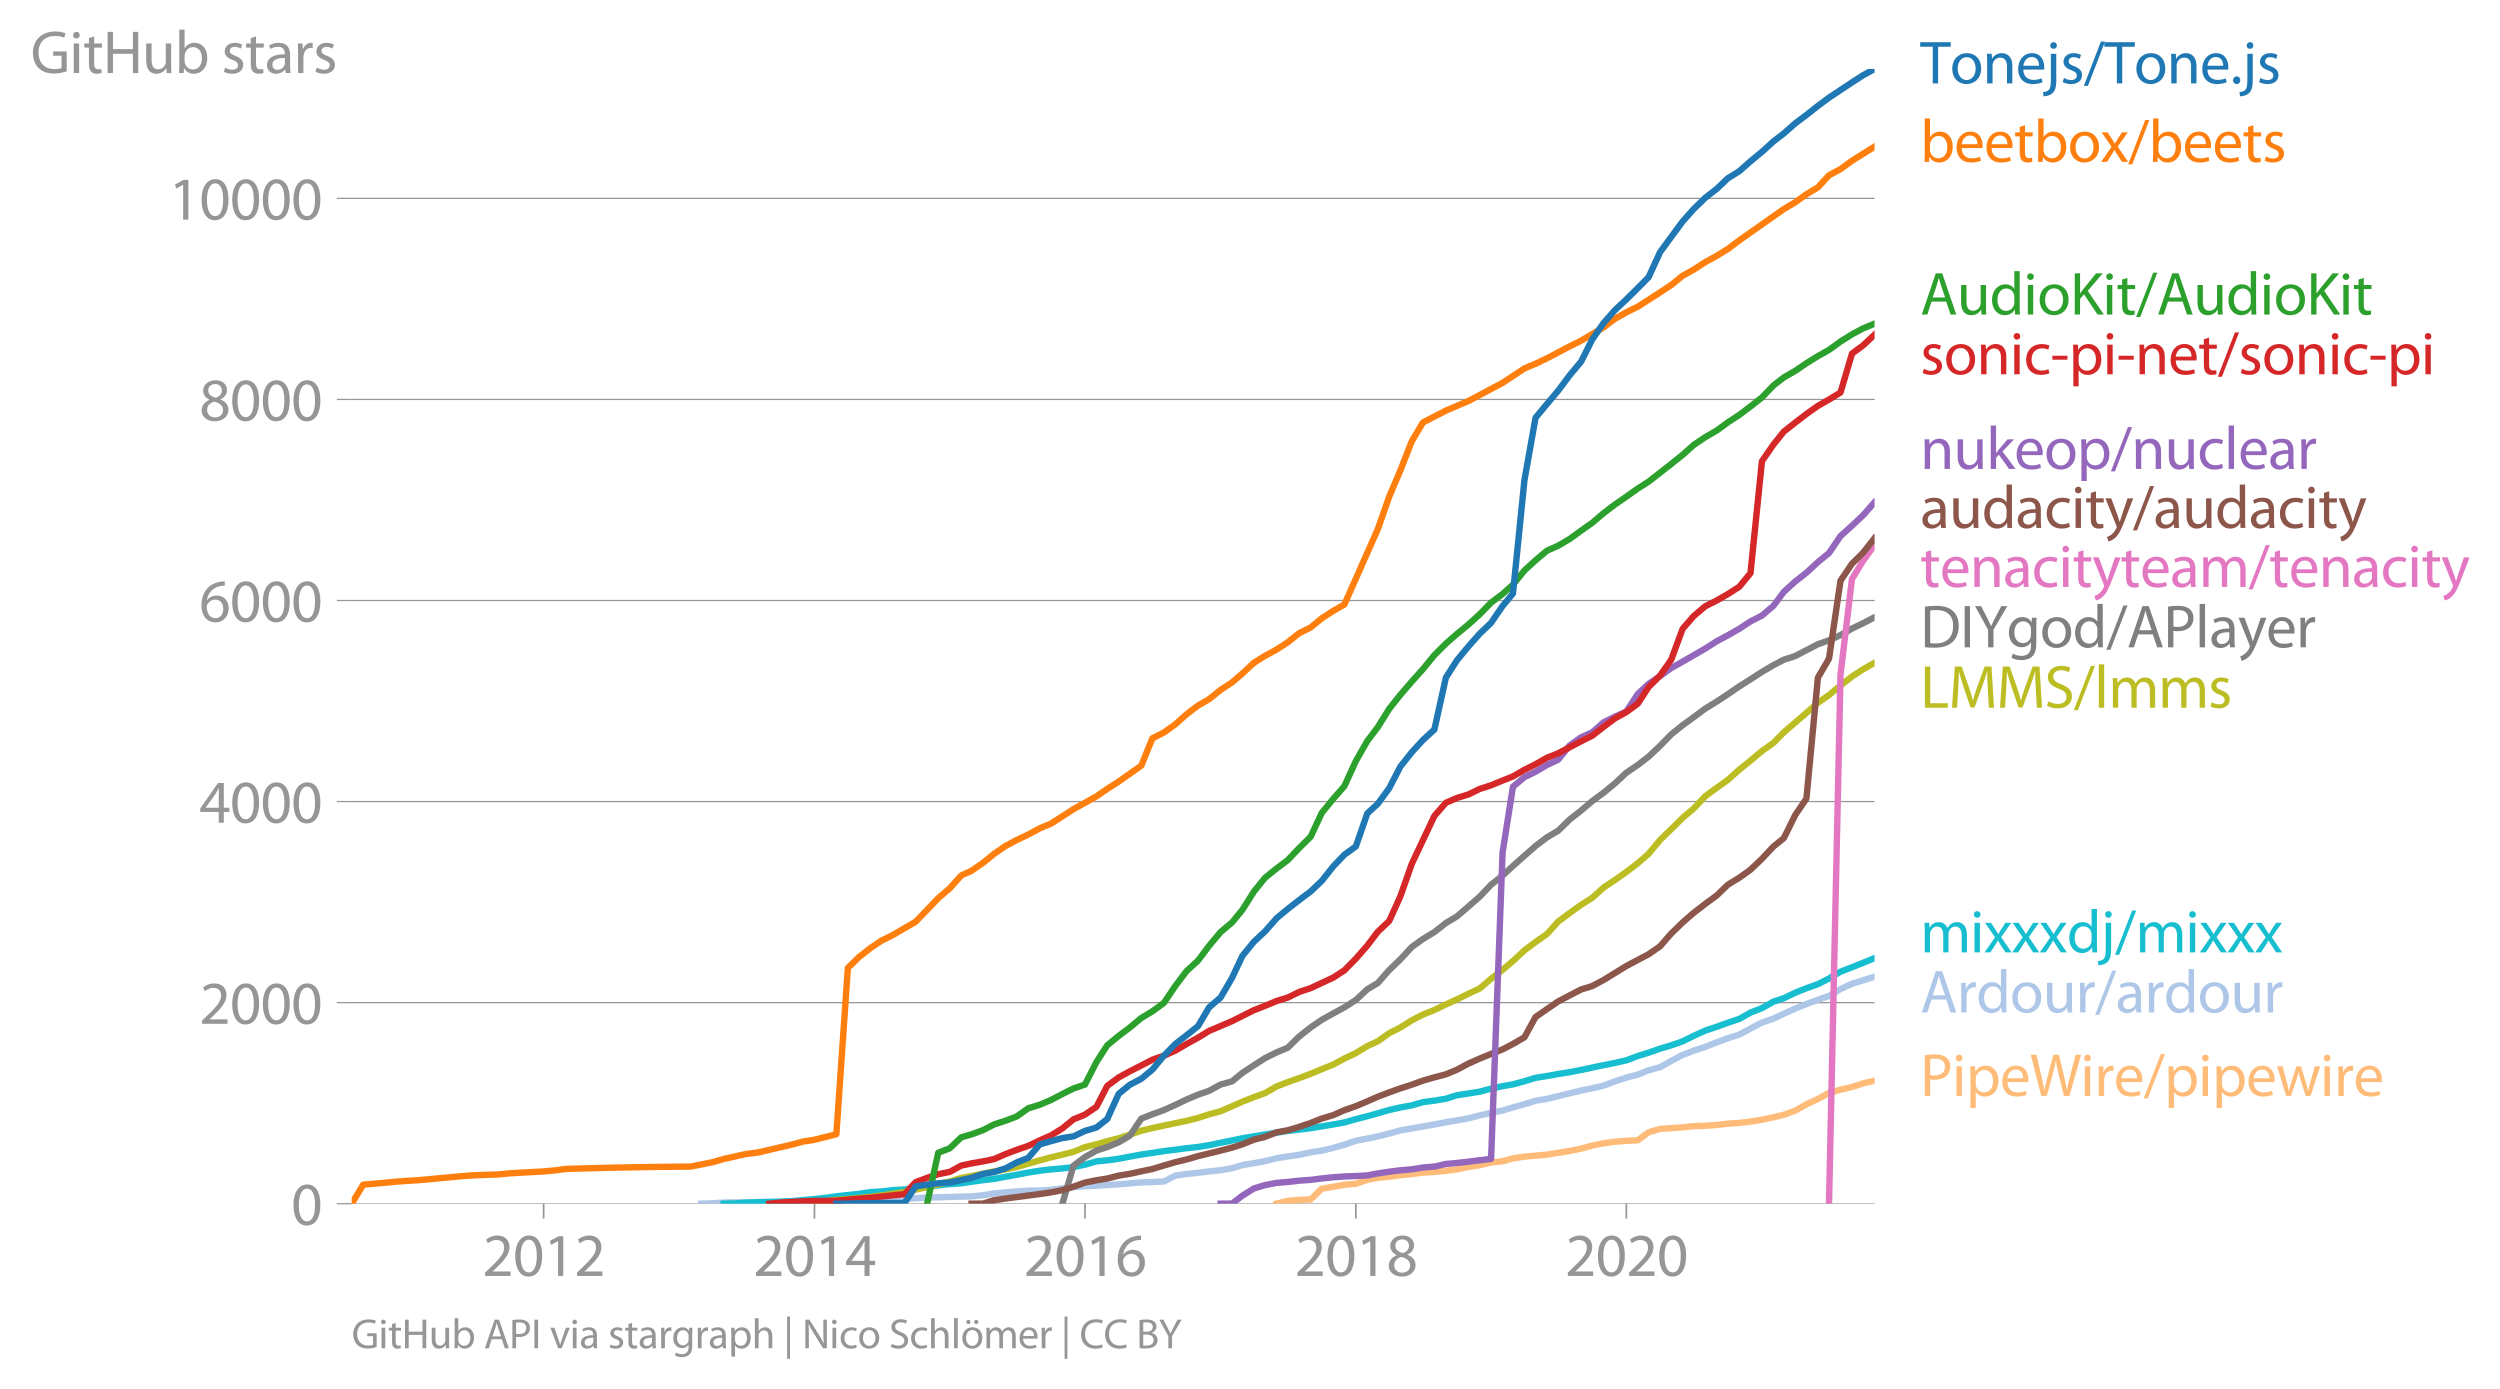 <svg height="434.397" viewBox="0 0 586.262 325.798" width="781.682" xmlns="http://www.w3.org/2000/svg" xmlns:xlink="http://www.w3.org/1999/xlink"><defs><style>*{stroke-linecap:butt;stroke-linejoin:round}</style></defs><g id="figure_1"><path d="M0 325.798h586.262V0H0z" style="fill:none" id="patch_1"/><g id="axes_1"><path d="M82.476 282.27h357.12V16.158H82.476z" style="fill:none" id="patch_2"/><g id="matplotlib.axis_1"><g id="xtick_1"><g id="line2d_1"><defs><path d="M0 0v3.5" id="mcada5d9126" style="stroke:#969696;stroke-width:.4"/></defs><use style="fill:#969696;stroke:#969696;stroke-width:.4" x="127.486" xlink:href="#mcada5d9126" y="282.27"/></g><g style="fill:#969696" transform="matrix(.14 0 0 -.14 113.122 299.21)" id="text_1"><defs><path d="M2944 0v467H1075v13l333 307c877 845 1434 1466 1434 2234 0 595-378 1209-1274 1209-480 0-890-179-1178-422l180-397c192 160 505 352 883 352 621 0 825-390 825-813-6-627-486-1164-1548-2176L288 346V0h2656z" id="MyriadPro-Regular-32" transform="scale(.016)"/><path d="M1677 4230c-845 0-1447-768-1447-2163C243 691 794-70 1606-70c922 0 1447 780 1447 2195 0 1325-499 2105-1376 2105zm-32-435c582 0 845-672 845-1696 0-1062-276-1734-852-1734-512 0-844 614-844 1696 0 1133 358 1734 851 1734z" id="MyriadPro-Regular-30" transform="scale(.016)"/><path d="M1510 0h544v4160h-480l-908-486 108-429 724 390h12V0z" id="MyriadPro-Regular-31" transform="scale(.016)"/></defs><use xlink:href="#MyriadPro-Regular-32"/><use x="51.3" xlink:href="#MyriadPro-Regular-30"/><use x="102.6" xlink:href="#MyriadPro-Regular-31"/><use x="153.9" xlink:href="#MyriadPro-Regular-32"/></g></g><g id="xtick_2"><use style="fill:#969696;stroke:#969696;stroke-width:.4" x="191.002" xlink:href="#mcada5d9126" y="282.27" id="line2d_2"/><g style="fill:#969696" transform="matrix(.14 0 0 -.14 176.64 299.21)" id="text_2"><defs><path d="M2560 0v1133h582v441h-582v2586h-608L96 1504v-371h1933V0h531zM666 1574v13l1017 1415c115 192 218 371 346 614h19c-13-218-19-435-19-653V1574H666z" id="MyriadPro-Regular-34" transform="scale(.016)"/></defs><use xlink:href="#MyriadPro-Regular-32"/><use x="51.3" xlink:href="#MyriadPro-Regular-30"/><use x="102.6" xlink:href="#MyriadPro-Regular-31"/><use x="153.9" xlink:href="#MyriadPro-Regular-34"/></g></g><g id="xtick_3"><use style="fill:#969696;stroke:#969696;stroke-width:.4" x="254.433" xlink:href="#mcada5d9126" y="282.27" id="line2d_3"/><g style="fill:#969696" transform="matrix(.14 0 0 -.14 240.07 299.21)" id="text_3"><defs><path d="M2662 4224c-102 0-243-6-409-32-525-64-986-275-1331-614-410-410-704-1056-704-1876C218 621 800-70 1690-70c864 0 1382 704 1382 1465 0 813-518 1344-1254 1344-461 0-807-217-1005-480h-19c96 685 563 1331 1446 1479 160 25 307 32 422 25v461zM1690 365c-589 0-903 505-916 1190 0 103 26 186 64 250 154 301 468 512 807 512 518 0 857-359 857-954s-326-998-806-998h-6z" id="MyriadPro-Regular-36" transform="scale(.016)"/></defs><use xlink:href="#MyriadPro-Regular-32"/><use x="51.3" xlink:href="#MyriadPro-Regular-30"/><use x="102.6" xlink:href="#MyriadPro-Regular-31"/><use x="153.9" xlink:href="#MyriadPro-Regular-36"/></g></g><g id="xtick_4"><use style="fill:#969696;stroke:#969696;stroke-width:.4" x="317.95" xlink:href="#mcada5d9126" y="282.27" id="line2d_4"/><g style="fill:#969696" transform="matrix(.14 0 0 -.14 303.586 299.21)" id="text_4"><defs><path d="M1062 2170c-512-218-825-589-825-1114C237 448 762-70 1632-70c794 0 1414 486 1414 1209 0 506-320 871-838 1075v20c512 243 685 620 685 972 0 519-403 1024-1210 1024-729 0-1286-448-1286-1107 0-358 198-717 659-934l6-19zm583-1831c-531 0-851 371-832 794 0 397 262 717 749 857 563-160 915-403 915-908 0-423-327-743-832-743zm6 3488c506 0 704-345 704-678 0-378-275-634-633-755-480 128-794 352-794 768 0 358 256 665 723 665z" id="MyriadPro-Regular-38" transform="scale(.016)"/></defs><use xlink:href="#MyriadPro-Regular-32"/><use x="51.3" xlink:href="#MyriadPro-Regular-30"/><use x="102.6" xlink:href="#MyriadPro-Regular-31"/><use x="153.9" xlink:href="#MyriadPro-Regular-38"/></g></g><g id="xtick_5"><use style="fill:#969696;stroke:#969696;stroke-width:.4" x="381.38" xlink:href="#mcada5d9126" y="282.27" id="line2d_5"/><g style="fill:#969696" transform="matrix(.14 0 0 -.14 367.016 299.21)" id="text_5"><use xlink:href="#MyriadPro-Regular-32"/><use x="51.3" xlink:href="#MyriadPro-Regular-30"/><use x="102.6" xlink:href="#MyriadPro-Regular-32"/><use x="153.9" xlink:href="#MyriadPro-Regular-30"/></g></g></g><g id="matplotlib.axis_2"><g id="ytick_1"><path clip-path="url(#p69cd4249b4)" d="M82.476 282.27h357.12" style="fill:none;stroke:#969696;stroke-linecap:square;stroke-width:.3" id="line2d_6"/><g id="line2d_7"><defs><path d="M0 0h-3.5" id="m3bfdb46c50" style="stroke:#969696;stroke-width:.3"/></defs><use style="fill:#969696;stroke:#969696;stroke-width:.3" x="82.476" xlink:href="#m3bfdb46c50" y="282.27"/></g><use xlink:href="#MyriadPro-Regular-30" style="fill:#969696" transform="matrix(.14 0 0 -.14 68.295 287.24)" id="text_6"/></g><g id="ytick_2"><path clip-path="url(#p69cd4249b4)" d="M82.476 235.12h357.12" style="fill:none;stroke:#969696;stroke-linecap:square;stroke-width:.3" id="line2d_8"/><use style="fill:#969696;stroke:#969696;stroke-width:.3" x="82.476" xlink:href="#m3bfdb46c50" y="235.121" id="line2d_9"/><g style="fill:#969696" transform="matrix(.14 0 0 -.14 46.75 240.09)" id="text_7"><use xlink:href="#MyriadPro-Regular-32"/><use x="51.3" xlink:href="#MyriadPro-Regular-30"/><use x="102.6" xlink:href="#MyriadPro-Regular-30"/><use x="153.9" xlink:href="#MyriadPro-Regular-30"/></g></g><g id="ytick_3"><path clip-path="url(#p69cd4249b4)" d="M82.476 187.971h357.12" style="fill:none;stroke:#969696;stroke-linecap:square;stroke-width:.3" id="line2d_10"/><use style="fill:#969696;stroke:#969696;stroke-width:.3" x="82.476" xlink:href="#m3bfdb46c50" y="187.971" id="line2d_11"/><g style="fill:#969696" transform="matrix(.14 0 0 -.14 46.75 192.941)" id="text_8"><use xlink:href="#MyriadPro-Regular-34"/><use x="51.3" xlink:href="#MyriadPro-Regular-30"/><use x="102.6" xlink:href="#MyriadPro-Regular-30"/><use x="153.9" xlink:href="#MyriadPro-Regular-30"/></g></g><g id="ytick_4"><path clip-path="url(#p69cd4249b4)" d="M82.476 140.822h357.12" style="fill:none;stroke:#969696;stroke-linecap:square;stroke-width:.3" id="line2d_12"/><use style="fill:#969696;stroke:#969696;stroke-width:.3" x="82.476" xlink:href="#m3bfdb46c50" y="140.822" id="line2d_13"/><g style="fill:#969696" transform="matrix(.14 0 0 -.14 46.75 145.792)" id="text_9"><use xlink:href="#MyriadPro-Regular-36"/><use x="51.3" xlink:href="#MyriadPro-Regular-30"/><use x="102.6" xlink:href="#MyriadPro-Regular-30"/><use x="153.9" xlink:href="#MyriadPro-Regular-30"/></g></g><g id="ytick_5"><path clip-path="url(#p69cd4249b4)" d="M82.476 93.672h357.12" style="fill:none;stroke:#969696;stroke-linecap:square;stroke-width:.3" id="line2d_14"/><use style="fill:#969696;stroke:#969696;stroke-width:.3" x="82.476" xlink:href="#m3bfdb46c50" y="93.672" id="line2d_15"/><g style="fill:#969696" transform="matrix(.14 0 0 -.14 46.75 98.642)" id="text_10"><use xlink:href="#MyriadPro-Regular-38"/><use x="51.3" xlink:href="#MyriadPro-Regular-30"/><use x="102.6" xlink:href="#MyriadPro-Regular-30"/><use x="153.9" xlink:href="#MyriadPro-Regular-30"/></g></g><g id="ytick_6"><path clip-path="url(#p69cd4249b4)" d="M82.476 46.523h357.12" style="fill:none;stroke:#969696;stroke-linecap:square;stroke-width:.3" id="line2d_16"/><use style="fill:#969696;stroke:#969696;stroke-width:.3" x="82.476" xlink:href="#m3bfdb46c50" y="46.523" id="line2d_17"/><g style="fill:#969696" transform="matrix(.14 0 0 -.14 39.568 51.493)" id="text_11"><use xlink:href="#MyriadPro-Regular-31"/><use x="51.3" xlink:href="#MyriadPro-Regular-30"/><use x="102.6" xlink:href="#MyriadPro-Regular-30"/><use x="153.9" xlink:href="#MyriadPro-Regular-30"/><use x="205.2" xlink:href="#MyriadPro-Regular-30"/></g></g><g style="fill:#969696" transform="matrix(.14 0 0 -.14 7.2 17.14)" id="text_12"><defs><path d="M3770 2266H2349v-448h877V531c-128-64-378-115-743-115-1005 0-1664 646-1664 1741 0 1081 685 1734 1735 1734 435 0 723-83 953-185l135 454c-186 90-576 198-1076 198-1446 0-2329-940-2336-2227 0-672 231-1248 602-1606 422-403 960-570 1613-570 582 0 1075 147 1325 237v2074z" id="MyriadPro-Regular-47" transform="scale(.016)"/><path d="M1030 0v3098H467V0h563zM749 4320c-205 0-352-154-352-352 0-192 141-346 339-346 224 0 365 154 358 346 0 198-134 352-345 352z" id="MyriadPro-Regular-69" transform="scale(.016)"/><path d="M595 3667v-569H115v-429h480V979c0-365 58-640 218-806C947 19 1158-70 1421-70c217 0 390 38 499 83l-26 422c-83-25-172-38-326-38-314 0-422 217-422 601v1671h806v429h-806v742l-551-173z" id="MyriadPro-Regular-74" transform="scale(.016)"/><path d="M486 4314V0h557v2022h2087V0h563v4314h-563V2509H1043v1805H486z" id="MyriadPro-Regular-48" transform="scale(.016)"/><path d="M3059 3098h-563V1197c0-103-19-205-51-288-103-250-365-512-743-512-512 0-691 397-691 985v1716H448V1286C448 198 1030-70 1517-70c550 0 877 326 1024 576h13l32-506h499c-19 243-26 525-26 845v2253z" id="MyriadPro-Regular-75" transform="scale(.016)"/><path d="M467 800c0-275-13-589-25-800h486l26 512h19c230-410 589-582 1037-582 691 0 1388 550 1388 1657 7 941-537 1581-1305 1581-499 0-858-224-1056-570h-13v1946H467V800zm557 998c0 90 19 167 32 231 115 429 474 691 858 691 601 0 921-531 921-1152 0-710-352-1190-941-1190-409 0-736 268-844 659-13 64-26 134-26 205v556z" id="MyriadPro-Regular-62" transform="scale(.016)"/><path d="M250 147C467 19 781-70 1120-70c736 0 1158 390 1158 934 0 461-275 730-812 934-404 154-589 269-589 525 0 231 185 423 518 423 288 0 512-103 634-180l141 410c-173 102-448 192-762 192-666 0-1069-410-1069-909 0-371 263-678 819-877 416-153 576-300 576-569 0-256-192-461-601-461-282 0-576 115-743 224L250 147z" id="MyriadPro-Regular-73" transform="scale(.016)"/><path d="M2643 1901c0 621-230 1267-1177 1267-391 0-762-109-1018-275l128-371c218 140 518 230 806 230 634 0 704-461 704-717v-64C890 1978 224 1568 224 819c0-448 320-889 947-889 442 0 775 217 947 460h20l44-390h512c-38 211-51 474-51 742v1159zm-544-858c0-57-13-121-32-179-89-262-345-518-749-518-288 0-531 172-531 537 0 602 698 711 1312 698v-538z" id="MyriadPro-Regular-61" transform="scale(.016)"/><path d="M467 0h557v1651c0 96 13 186 26 263 76 422 358 723 755 723 77 0 134-7 192-19v531c-51 13-96 19-160 19-378 0-717-262-858-678h-25l-20 608H442c19-288 25-602 25-967V0z" id="MyriadPro-Regular-72" transform="scale(.016)"/></defs><use xlink:href="#MyriadPro-Regular-47"/><use x="64.6" xlink:href="#MyriadPro-Regular-69"/><use x="88" xlink:href="#MyriadPro-Regular-74"/><use x="121.1" xlink:href="#MyriadPro-Regular-48"/><use x="186.3" xlink:href="#MyriadPro-Regular-75"/><use x="241.4" xlink:href="#MyriadPro-Regular-62"/><use x="298.3" xlink:href="#MyriadPro-Regular-20"/><use x="319.5" xlink:href="#MyriadPro-Regular-73"/><use x="359.1" xlink:href="#MyriadPro-Regular-74"/><use x="392.2" xlink:href="#MyriadPro-Regular-61"/><use x="440.4" xlink:href="#MyriadPro-Regular-72"/><use x="473.1" xlink:href="#MyriadPro-Regular-73"/></g></g><path clip-path="url(#p69cd4249b4)" d="m299.355 282.27 2.607-.66 2.693-.235 2.694-.095 2.607-2.522 2.693-.448 2.607-.472 2.694-.235 2.693-.943 2.433-.472 2.694-.236 2.606-.353 2.694-.283 2.607-.33 2.693-.165 2.694-.26 2.607-.353 2.693-.566 2.607-.377 2.694-.66 2.693-.283 2.433-.684 2.694-.4 2.606-.236 2.694-.236 2.607-.424 2.693-.425 2.694-.566 2.607-.707 2.693-.542 2.607-.354 2.694-.212 2.693-.141 2.52-1.863 2.694-.801 2.606-.165 2.694-.212 2.607-.26 2.693-.094 2.694-.189 2.607-.306 2.693-.165 2.607-.33 2.694-.424 2.693-.59 2.433-.566 2.694-.99 2.606-1.485 2.694-1.226 2.607-1.438 2.693-.754 2.694-.637 2.607-.849 2.693-.636" style="fill:none;stroke:#ffbb78;stroke-linecap:square;stroke-width:1.5" id="line2d_18"/><path clip-path="url(#p69cd4249b4)" d="m164.414 282.27 2.694-.094 2.606-.165 2.694-.047h2.607l2.693-.07 2.694-.048 2.607-.023 2.693-.048 2.607-.047 2.693-.047 2.694-.023 2.433-.095 2.694-.094 2.606-.118 2.694-.094 2.607-.071 2.693-.047h2.694l2.607-.142 2.693-.165 2.607-.047 2.694-.094 2.693-.07 2.433-.071 2.694-.26 2.606-.424 2.694-.26 2.607-.212 2.693-.165 2.694-.047 2.607-.165 2.693-.353 2.607-.283 2.694-.189 2.693-.141 2.52-.165 2.694-.165 2.606-.213 2.694-.235 2.607-.071 2.693-.142 2.694-1.367 2.607-.4 2.693-.26 2.607-.33 2.693-.283 2.694-.471 2.433-.731 2.694-.448 2.606-.472 2.694-.683 2.607-.425 2.693-.377 2.694-.59 2.607-.4 2.693-.637 2.607-.754 2.694-.92 2.693-.518 2.433-.495 2.694-.684 2.606-.73 2.694-.472 2.607-.448 2.693-.471 2.694-.52 2.607-.447 2.693-.472 2.607-.683 2.694-.613 2.693-.542 2.433-.731 2.694-.755 2.606-.801 2.694-.448 2.607-.637 2.693-.66 2.694-.66 2.607-.518 2.693-.637 2.607-.99 2.694-.872 2.693-.708 2.52-1.013 2.694-.731 2.606-1.462 2.694-1.414 2.607-1.014 2.693-.872 2.694-1.061 2.607-.967 2.693-.872 2.607-1.39 2.694-1.415 2.693-.92 2.433-1.155 2.694-1.202 2.606-1.061 2.694-1.014 2.607-.872 2.693-1.627 2.694-1.25 2.607-.8 2.693-.873" style="fill:none;stroke:#aec7e8;stroke-linecap:square;stroke-width:1.5" id="line2d_19"/><path clip-path="url(#p69cd4249b4)" d="m169.714 282.27 2.694-.07 2.607-.189 2.693-.094 2.694-.047 2.607-.071 2.693-.118 2.607-.26 2.693-.235 2.694-.306 2.433-.33 2.694-.307 2.606-.283 2.694-.4 2.607-.142 2.693-.33 2.694-.142 2.607-.212 2.693-.377 2.607-.4 2.694-.284 2.693-.188 2.433-.354 2.694-.377 2.606-.307 2.694-.495 2.607-.471 2.693-.519 2.694-.424 2.607-.307 2.693-.235 2.607-.307 2.694-.566 2.693-.778 2.52-.235 2.694-.377 2.606-.496 2.694-.495 2.607-.377 2.693-.424 2.694-.33 2.607-.354 2.693-.283 2.607-.424 2.693-.566 2.694-.542 2.433-.519 2.694-.448 2.606-.424 2.694-.424 2.607-.425 2.693-.306 2.694-.33 2.607-.425 2.693-.447 2.607-.472 2.694-.778 2.693-.684 2.433-.683 2.694-.778 2.606-.59 2.694-.495 2.607-.754 2.693-.354 2.694-.448 2.607-.825 2.693-.4 2.607-.425 2.694-.73 2.693-.566 2.433-.425 2.694-.73 2.606-.802 2.694-.424 2.607-.472 2.693-.424 2.694-.519 2.607-.566 2.693-.566 2.607-.518 2.694-.613 2.693-1.014 2.52-.778 2.694-.943 2.606-.778 2.694-.943 2.607-1.296 2.693-1.226 2.694-.896 2.607-.943 2.693-.896 2.607-1.485 2.694-1.037 2.693-1.533 2.433-.801 2.694-1.297 2.606-1.037 2.694-.967 2.607-1.32 2.693-1.603 2.694-1.037 2.607-1.038 2.693-1.108" style="fill:none;stroke:#17becf;stroke-linecap:square;stroke-width:1.5" id="line2d_20"/><g style="fill:#1f77b4" transform="matrix(.14 0 0 -.14 450.31 19.561)" id="text_13"><defs><path d="M1306 0h563v3840h1318v474H-6v-474h1312V0z" id="MyriadPro-Regular-54" transform="scale(.016)"/><path d="M1779 3168c-857 0-1536-608-1536-1645C243 544 890-70 1728-70c749 0 1542 499 1542 1644 0 948-601 1594-1491 1594zm-13-422c666 0 928-666 928-1191 0-697-403-1203-940-1203-551 0-941 512-941 1190 0 589 288 1204 953 1204z" id="MyriadPro-Regular-6f" transform="scale(.016)"/><path d="M467 0h563v1862c0 96 13 192 39 263 96 313 384 576 755 576 531 0 717-416 717-915V0h563v1850c0 1062-666 1318-1094 1318-512 0-871-288-1024-582h-13l-32 512H442c19-256 25-519 25-839V0z" id="MyriadPro-Regular-6e" transform="scale(.016)"/><path d="M2957 1446c6 58 19 148 19 263 0 569-269 1459-1280 1459-902 0-1453-736-1453-1670C243 563 813-70 1766-70c493 0 832 108 1031 198l-96 403c-211-89-455-160-858-160-563 0-1049 314-1062 1075h2176zM787 1850c45 390 295 915 864 915 634 0 787-557 781-915H787z" id="MyriadPro-Regular-65" transform="scale(.016)"/><path d="M-230-1350c300 0 710 102 960 352 275 281 371 672 371 1273v2823H538V493c0-743-58-992-212-1165C192-819-32-890-288-909l58-441zM826 4320c-212 0-359-154-359-352 0-186 135-346 346-346 224 0 358 160 352 346 0 198-135 352-339 352z" id="MyriadPro-Regular-6a" transform="scale(.016)"/><path d="m422-256 1792 4640h-435L-6-256h428z" id="MyriadPro-Regular-2f" transform="scale(.016)"/><path d="M710-70c237 0 384 172 384 403 0 237-153 403-377 403S333 570 333 333c0-231 153-403 371-403h6z" id="MyriadPro-Regular-2e" transform="scale(.016)"/></defs><use xlink:href="#MyriadPro-Regular-54"/><use x="49.7" xlink:href="#MyriadPro-Regular-6f"/><use x="104.6" xlink:href="#MyriadPro-Regular-6e"/><use x="160.1" xlink:href="#MyriadPro-Regular-65"/><use x="210.2" xlink:href="#MyriadPro-Regular-6a"/><use x="234.5" xlink:href="#MyriadPro-Regular-73"/><use x="274.1" xlink:href="#MyriadPro-Regular-2f"/><use x="308.4" xlink:href="#MyriadPro-Regular-54"/><use x="358.1" xlink:href="#MyriadPro-Regular-6f"/><use x="413" xlink:href="#MyriadPro-Regular-6e"/><use x="468.5" xlink:href="#MyriadPro-Regular-65"/><use x="518.6" xlink:href="#MyriadPro-Regular-2e"/><use x="539.3" xlink:href="#MyriadPro-Regular-6a"/><use x="563.6" xlink:href="#MyriadPro-Regular-73"/></g><g style="fill:#ff7f0e" transform="matrix(.14 0 0 -.14 450.31 37.966)" id="text_14"><defs><path d="m102 3098 1050-1517L51 0h621l448 698c115 185 224 345 326 537h13c109-185 211-358 333-537L2246 0h640L1798 1600l1056 1498h-608l-435-660c-102-166-205-326-307-512h-19c-103 173-199 333-314 506l-441 666H102z" id="MyriadPro-Regular-78" transform="scale(.016)"/></defs><use xlink:href="#MyriadPro-Regular-62"/><use x="56.9" xlink:href="#MyriadPro-Regular-65"/><use x="107" xlink:href="#MyriadPro-Regular-65"/><use x="157.1" xlink:href="#MyriadPro-Regular-74"/><use x="190.2" xlink:href="#MyriadPro-Regular-62"/><use x="247.1" xlink:href="#MyriadPro-Regular-6f"/><use x="302" xlink:href="#MyriadPro-Regular-78"/><use x="348.3" xlink:href="#MyriadPro-Regular-2f"/><use x="382.6" xlink:href="#MyriadPro-Regular-62"/><use x="439.5" xlink:href="#MyriadPro-Regular-65"/><use x="489.6" xlink:href="#MyriadPro-Regular-65"/><use x="539.7" xlink:href="#MyriadPro-Regular-74"/><use x="572.8" xlink:href="#MyriadPro-Regular-73"/></g><g style="fill:#2ca02c" transform="matrix(.14 0 0 -.14 450.31 73.766)" id="text_15"><defs><path d="M2714 1357 3174 0h596L2298 4314h-672L160 0h576l448 1357h1530zm-1415 435 423 1248c83 262 153 525 217 781h13c64-250 128-506 224-787l422-1242H1299z" id="MyriadPro-Regular-41" transform="scale(.016)"/><path d="M2579 4544V2694h-13c-140 250-460 474-934 474-755 0-1395-634-1389-1664C243 563 819-70 1568-70c506 0 883 262 1056 608h13l25-538h506c-19 211-26 525-26 800v3744h-563zm0-3245c0-89-6-166-25-243-103-422-448-672-826-672-608 0-915 518-915 1146 0 684 345 1196 928 1196 422 0 729-294 813-652 19-71 25-167 25-237v-538z" id="MyriadPro-Regular-64" transform="scale(.016)"/><path d="M486 0h557v1645l410 473L2874 0h659L1850 2483l1561 1831h-691L1402 2694c-109-140-224-294-340-460h-19v2080H486V0z" id="MyriadPro-Regular-4b" transform="scale(.016)"/></defs><use xlink:href="#MyriadPro-Regular-41"/><use x="61.2" xlink:href="#MyriadPro-Regular-75"/><use x="116.3" xlink:href="#MyriadPro-Regular-64"/><use x="172.7" xlink:href="#MyriadPro-Regular-69"/><use x="196.1" xlink:href="#MyriadPro-Regular-6f"/><use x="251" xlink:href="#MyriadPro-Regular-4b"/><use x="305.2" xlink:href="#MyriadPro-Regular-69"/><use x="328.6" xlink:href="#MyriadPro-Regular-74"/><use x="361.7" xlink:href="#MyriadPro-Regular-2f"/><use x="396" xlink:href="#MyriadPro-Regular-41"/><use x="457.2" xlink:href="#MyriadPro-Regular-75"/><use x="512.3" xlink:href="#MyriadPro-Regular-64"/><use x="568.7" xlink:href="#MyriadPro-Regular-69"/><use x="592.1" xlink:href="#MyriadPro-Regular-6f"/><use x="647" xlink:href="#MyriadPro-Regular-4b"/><use x="701.2" xlink:href="#MyriadPro-Regular-69"/><use x="724.6" xlink:href="#MyriadPro-Regular-74"/></g><g style="fill:#d62728" transform="matrix(.14 0 0 -.14 450.31 87.766)" id="text_16"><defs><path d="M2579 538c-160-71-371-154-691-154-614 0-1075 442-1075 1158 0 647 384 1172 1094 1172 307 0 519-71 653-148l128 436c-154 76-448 160-781 160-1011 0-1664-692-1664-1645C243 570 851-70 1786-70c416 0 742 108 889 185l-96 423z" id="MyriadPro-Regular-63" transform="scale(.016)"/><path d="M192 1939v-416h1581v416H192z" id="MyriadPro-Regular-2d" transform="scale(.016)"/><path d="M467-1267h557V416h13c185-307 544-486 953-486 730 0 1408 550 1408 1664 0 940-563 1574-1312 1574-505 0-870-224-1100-602h-13l-26 532H442c12-295 25-615 25-1012v-3353zm557 3059c0 77 19 160 38 230 109 423 468 698 852 698 595 0 921-531 921-1152 0-710-345-1197-941-1197-403 0-742 269-844 659-13 71-26 148-26 231v531z" id="MyriadPro-Regular-70" transform="scale(.016)"/></defs><use xlink:href="#MyriadPro-Regular-73"/><use x="39.6" xlink:href="#MyriadPro-Regular-6f"/><use x="94.5" xlink:href="#MyriadPro-Regular-6e"/><use x="150" xlink:href="#MyriadPro-Regular-69"/><use x="173.4" xlink:href="#MyriadPro-Regular-63"/><use x="218.2" xlink:href="#MyriadPro-Regular-2d"/><use x="248.9" xlink:href="#MyriadPro-Regular-70"/><use x="305.8" xlink:href="#MyriadPro-Regular-69"/><use x="329.2" xlink:href="#MyriadPro-Regular-2d"/><use x="359.9" xlink:href="#MyriadPro-Regular-6e"/><use x="415.4" xlink:href="#MyriadPro-Regular-65"/><use x="465.5" xlink:href="#MyriadPro-Regular-74"/><use x="498.6" xlink:href="#MyriadPro-Regular-2f"/><use x="532.9" xlink:href="#MyriadPro-Regular-73"/><use x="572.5" xlink:href="#MyriadPro-Regular-6f"/><use x="627.4" xlink:href="#MyriadPro-Regular-6e"/><use x="682.9" xlink:href="#MyriadPro-Regular-69"/><use x="706.3" xlink:href="#MyriadPro-Regular-63"/><use x="751.1" xlink:href="#MyriadPro-Regular-2d"/><use x="781.8" xlink:href="#MyriadPro-Regular-70"/><use x="838.7" xlink:href="#MyriadPro-Regular-69"/></g><g style="fill:#9467bd" transform="matrix(.14 0 0 -.14 450.31 109.965)" id="text_17"><defs><path d="M1024 4544H467V0h557v1165l288 320L2381 0h685L1702 1824l1197 1274h-678l-909-1069c-90-109-198-243-275-352h-13v2867z" id="MyriadPro-Regular-6b" transform="scale(.016)"/><path d="M467 0h563v4544H467V0z" id="MyriadPro-Regular-6c" transform="scale(.016)"/></defs><use xlink:href="#MyriadPro-Regular-6e"/><use x="55.5" xlink:href="#MyriadPro-Regular-75"/><use x="110.6" xlink:href="#MyriadPro-Regular-6b"/><use x="157.5" xlink:href="#MyriadPro-Regular-65"/><use x="207.6" xlink:href="#MyriadPro-Regular-6f"/><use x="262.5" xlink:href="#MyriadPro-Regular-70"/><use x="319.4" xlink:href="#MyriadPro-Regular-2f"/><use x="353.7" xlink:href="#MyriadPro-Regular-6e"/><use x="409.2" xlink:href="#MyriadPro-Regular-75"/><use x="464.3" xlink:href="#MyriadPro-Regular-63"/><use x="509.1" xlink:href="#MyriadPro-Regular-6c"/><use x="532.7" xlink:href="#MyriadPro-Regular-65"/><use x="582.8" xlink:href="#MyriadPro-Regular-61"/><use x="631" xlink:href="#MyriadPro-Regular-72"/></g><g style="fill:#8c564b" transform="matrix(.14 0 0 -.14 450.31 123.805)" id="text_18"><defs><path d="M58 3098 1203 243c26-70 39-115 39-147s-20-77-45-134c-128-288-320-506-474-628-166-140-352-230-493-275l141-473c141 25 416 121 691 364 384 333 660 877 1063 1940l845 2208h-596l-614-1818c-77-224-141-461-198-646h-13c-51 185-128 428-199 633L672 3098H58z" id="MyriadPro-Regular-79" transform="scale(.016)"/></defs><use xlink:href="#MyriadPro-Regular-61"/><use x="48.2" xlink:href="#MyriadPro-Regular-75"/><use x="103.3" xlink:href="#MyriadPro-Regular-64"/><use x="159.7" xlink:href="#MyriadPro-Regular-61"/><use x="207.9" xlink:href="#MyriadPro-Regular-63"/><use x="252.7" xlink:href="#MyriadPro-Regular-69"/><use x="276.1" xlink:href="#MyriadPro-Regular-74"/><use x="309.2" xlink:href="#MyriadPro-Regular-79"/><use x="356.3" xlink:href="#MyriadPro-Regular-2f"/><use x="390.6" xlink:href="#MyriadPro-Regular-61"/><use x="438.8" xlink:href="#MyriadPro-Regular-75"/><use x="493.9" xlink:href="#MyriadPro-Regular-64"/><use x="550.3" xlink:href="#MyriadPro-Regular-61"/><use x="598.5" xlink:href="#MyriadPro-Regular-63"/><use x="643.3" xlink:href="#MyriadPro-Regular-69"/><use x="666.7" xlink:href="#MyriadPro-Regular-74"/><use x="699.8" xlink:href="#MyriadPro-Regular-79"/></g><g style="fill:#e377c2" transform="matrix(.14 0 0 -.14 450.31 137.644)" id="text_19"><defs><path d="M467 0h551v1869c0 96 12 192 44 275 90 282 346 563 698 563 429 0 646-358 646-851V0h551v1914c0 102 19 204 45 281 96 275 345 512 665 512 455 0 672-358 672-953V0h551v1824c0 1075-608 1344-1018 1344-294 0-499-77-685-218-128-96-249-230-345-403h-13c-135 365-455 621-877 621-512 0-800-275-973-570h-19l-26 500H442c19-256 25-519 25-839V0z" id="MyriadPro-Regular-6d" transform="scale(.016)"/></defs><use xlink:href="#MyriadPro-Regular-74"/><use x="33.1" xlink:href="#MyriadPro-Regular-65"/><use x="83.2" xlink:href="#MyriadPro-Regular-6e"/><use x="138.7" xlink:href="#MyriadPro-Regular-61"/><use x="186.9" xlink:href="#MyriadPro-Regular-63"/><use x="231.7" xlink:href="#MyriadPro-Regular-69"/><use x="255.1" xlink:href="#MyriadPro-Regular-74"/><use x="288.2" xlink:href="#MyriadPro-Regular-79"/><use x="335.3" xlink:href="#MyriadPro-Regular-74"/><use x="368.4" xlink:href="#MyriadPro-Regular-65"/><use x="418.5" xlink:href="#MyriadPro-Regular-61"/><use x="466.7" xlink:href="#MyriadPro-Regular-6d"/><use x="550.1" xlink:href="#MyriadPro-Regular-2f"/><use x="584.4" xlink:href="#MyriadPro-Regular-74"/><use x="617.5" xlink:href="#MyriadPro-Regular-65"/><use x="667.6" xlink:href="#MyriadPro-Regular-6e"/><use x="723.1" xlink:href="#MyriadPro-Regular-61"/><use x="771.3" xlink:href="#MyriadPro-Regular-63"/><use x="816.1" xlink:href="#MyriadPro-Regular-69"/><use x="839.5" xlink:href="#MyriadPro-Regular-74"/><use x="872.6" xlink:href="#MyriadPro-Regular-79"/></g><g style="fill:#7f7f7f" transform="matrix(.14 0 0 -.14 450.31 151.805)" id="text_20"><defs><path d="M486 13c282-32 615-51 1012-51 838 0 1504 217 1907 620 403 397 621 973 621 1677 0 698-224 1197-608 1549-378 352-948 538-1748 538-441 0-844-39-1184-90V13zm557 3833c147 32 365 58 653 58 1178 0 1754-646 1747-1664 0-1165-646-1830-1837-1830-217 0-422 6-563 32v3404z" id="MyriadPro-Regular-44" transform="scale(.016)"/><path d="M486 4314V0h557v4314H486z" id="MyriadPro-Regular-49" transform="scale(.016)"/><path d="M2010 0v1837l1446 2477h-634l-620-1191c-167-326-314-608-436-889h-12c-135 300-263 563-429 889L717 4314H83l1363-2484V0h564z" id="MyriadPro-Regular-59" transform="scale(.016)"/><path d="M3110 2246c0 378 13 628 26 852h-493l-25-468h-13c-135 256-429 538-967 538-710 0-1395-595-1395-1645C243 666 794 13 1562 13c480 0 812 230 985 518h13V186c0-781-422-1082-998-1082-384 0-704 115-909 243l-141-429c250-166 659-256 1030-256 391 0 826 90 1127 372 301 268 441 704 441 1414v1798zm-556-928c0-96-13-204-45-300-122-359-435-576-781-576-608 0-915 505-915 1113 0 717 384 1171 921 1171 410 0 685-268 788-595 25-77 32-160 32-256v-557z" id="MyriadPro-Regular-67" transform="scale(.016)"/><path d="M486 0h557v1728c128-32 282-38 448-38 544 0 1024 160 1319 473 217 224 332 531 332 922 0 384-140 697-377 902-256 231-659 359-1210 359-448 0-800-39-1069-84V0zm557 3859c96 26 282 45 525 45 614 0 1018-275 1018-845 0-595-410-921-1082-921-186 0-339 12-461 44v1677z" id="MyriadPro-Regular-50" transform="scale(.016)"/></defs><use xlink:href="#MyriadPro-Regular-44"/><use x="66.6" xlink:href="#MyriadPro-Regular-49"/><use x="90.5" xlink:href="#MyriadPro-Regular-59"/><use x="144.6" xlink:href="#MyriadPro-Regular-67"/><use x="200.5" xlink:href="#MyriadPro-Regular-6f"/><use x="255.4" xlink:href="#MyriadPro-Regular-64"/><use x="311.8" xlink:href="#MyriadPro-Regular-2f"/><use x="346.1" xlink:href="#MyriadPro-Regular-41"/><use x="407.3" xlink:href="#MyriadPro-Regular-50"/><use x="460.5" xlink:href="#MyriadPro-Regular-6c"/><use x="484.1" xlink:href="#MyriadPro-Regular-61"/><use x="532.3" xlink:href="#MyriadPro-Regular-79"/><use x="579.4" xlink:href="#MyriadPro-Regular-65"/><use x="629.5" xlink:href="#MyriadPro-Regular-72"/></g><g style="fill:#bcbd22" transform="matrix(.14 0 0 -.14 450.31 165.965)" id="text_21"><defs><path d="M486 0h2400v467H1043v3847H486V0z" id="MyriadPro-Regular-4c" transform="scale(.016)"/><path d="M4230 0h544l-268 4314h-711l-768-2087c-192-544-345-1017-454-1453h-19c-109 448-256 922-436 1453l-736 2087H672L371 0h531l116 1850c38 646 70 1369 83 1907h13c121-512 294-1069 499-1677L2310 26h423l761 2092c218 589 397 1133 544 1639h20c-7-538 32-1261 64-1863L4230 0z" id="MyriadPro-Regular-4d" transform="scale(.016)"/><path d="M269 211C499 58 954-70 1370-70c1017 0 1510 582 1510 1248 0 633-371 985-1101 1267-595 230-857 429-857 832 0 294 224 646 812 646 391 0 679-128 820-205l153 455c-192 109-512 211-953 211-839 0-1396-499-1396-1171 0-608 436-973 1140-1223 582-224 812-454 812-857 0-435-332-736-902-736-384 0-749 128-998 281L269 211z" id="MyriadPro-Regular-53" transform="scale(.016)"/></defs><use xlink:href="#MyriadPro-Regular-4c"/><use x="47.2" xlink:href="#MyriadPro-Regular-4d"/><use x="127.6" xlink:href="#MyriadPro-Regular-4d"/><use x="208" xlink:href="#MyriadPro-Regular-53"/><use x="257.3" xlink:href="#MyriadPro-Regular-2f"/><use x="291.6" xlink:href="#MyriadPro-Regular-6c"/><use x="315.2" xlink:href="#MyriadPro-Regular-6d"/><use x="398.6" xlink:href="#MyriadPro-Regular-6d"/><use x="482" xlink:href="#MyriadPro-Regular-73"/></g><g style="fill:#17becf" transform="matrix(.14 0 0 -.14 450.31 223.34)" id="text_22"><use xlink:href="#MyriadPro-Regular-6d"/><use x="83.4" xlink:href="#MyriadPro-Regular-69"/><use x="106.8" xlink:href="#MyriadPro-Regular-78"/><use x="153.1" xlink:href="#MyriadPro-Regular-78"/><use x="199.4" xlink:href="#MyriadPro-Regular-78"/><use x="245.7" xlink:href="#MyriadPro-Regular-64"/><use x="302.1" xlink:href="#MyriadPro-Regular-6a"/><use x="326.4" xlink:href="#MyriadPro-Regular-2f"/><use x="360.7" xlink:href="#MyriadPro-Regular-6d"/><use x="444.1" xlink:href="#MyriadPro-Regular-69"/><use x="467.5" xlink:href="#MyriadPro-Regular-78"/><use x="513.8" xlink:href="#MyriadPro-Regular-78"/><use x="560.1" xlink:href="#MyriadPro-Regular-78"/></g><g style="fill:#aec7e8" transform="matrix(.14 0 0 -.14 450.31 237.43)" id="text_23"><use xlink:href="#MyriadPro-Regular-41"/><use x="61.2" xlink:href="#MyriadPro-Regular-72"/><use x="93.9" xlink:href="#MyriadPro-Regular-64"/><use x="150.3" xlink:href="#MyriadPro-Regular-6f"/><use x="205.2" xlink:href="#MyriadPro-Regular-75"/><use x="260.3" xlink:href="#MyriadPro-Regular-72"/><use x="293" xlink:href="#MyriadPro-Regular-2f"/><use x="327.3" xlink:href="#MyriadPro-Regular-61"/><use x="375.5" xlink:href="#MyriadPro-Regular-72"/><use x="408.2" xlink:href="#MyriadPro-Regular-64"/><use x="464.6" xlink:href="#MyriadPro-Regular-6f"/><use x="519.5" xlink:href="#MyriadPro-Regular-75"/><use x="574.6" xlink:href="#MyriadPro-Regular-72"/></g><g style="fill:#ffbb78" transform="matrix(.14 0 0 -.14 450.31 257)" id="text_24"><defs><path d="m1773 0 614 2246c160 557 256 980 333 1408h13c57-435 147-857 281-1408L3558 0h583l1222 4314h-569l-570-2176c-134-538-256-1018-346-1492h-12c-64 455-180 967-301 1479l-525 2189h-582l-576-2176c-148-557-282-1069-352-1498h-13c-77 416-192 954-320 1491L685 4314H96L1190 0h583z" id="MyriadPro-Regular-57" transform="scale(.016)"/><path d="M115 3098 1050 0h512l499 1472c109 333 205 653 281 1024h13c77-365 167-672 275-1018L3104 0h512l998 3098h-556l-442-1556c-102-364-186-691-237-1004h-19c-70 313-160 640-275 1011l-480 1549h-474l-505-1575c-103-339-205-672-276-985h-19c-57 320-141 640-230 985L691 3098H115z" id="MyriadPro-Regular-77" transform="scale(.016)"/></defs><use xlink:href="#MyriadPro-Regular-50"/><use x="53.2" xlink:href="#MyriadPro-Regular-69"/><use x="76.6" xlink:href="#MyriadPro-Regular-70"/><use x="133.5" xlink:href="#MyriadPro-Regular-65"/><use x="183.6" xlink:href="#MyriadPro-Regular-57"/><use x="268.2" xlink:href="#MyriadPro-Regular-69"/><use x="291.6" xlink:href="#MyriadPro-Regular-72"/><use x="324.3" xlink:href="#MyriadPro-Regular-65"/><use x="374.4" xlink:href="#MyriadPro-Regular-2f"/><use x="408.7" xlink:href="#MyriadPro-Regular-70"/><use x="465.6" xlink:href="#MyriadPro-Regular-69"/><use x="489" xlink:href="#MyriadPro-Regular-70"/><use x="545.9" xlink:href="#MyriadPro-Regular-65"/><use x="596" xlink:href="#MyriadPro-Regular-77"/><use x="669.6" xlink:href="#MyriadPro-Regular-69"/><use x="693" xlink:href="#MyriadPro-Regular-72"/><use x="725.7" xlink:href="#MyriadPro-Regular-65"/></g><g style="fill:#969696" transform="matrix(.097 0 0 -.097 82.476 316.169)" id="text_25"><defs><path d="M83 3098 1261 0h537l1216 3098h-588l-602-1741c-102-282-192-538-262-794h-20c-64 256-147 512-249 794L685 3098H83z" id="MyriadPro-Regular-76" transform="scale(.016)"/><path d="M467 0h563v1869c0 109 7 192 39 269 102 307 390 563 755 563 531 0 717-423 717-922V0h563v1843c0 1069-666 1325-1082 1325-211 0-409-64-576-160-172-96-313-237-403-397h-13v1933H467V0z" id="MyriadPro-Regular-68" transform="scale(.016)"/><path d="M550 4800v-6400h429v6400H550z" id="MyriadPro-Regular-7c" transform="scale(.016)"/><path d="M1011 0v1843c0 717-13 1235-45 1779l20 7c217-467 505-960 806-1440L3162 0h563v4314h-525V2509c0-672 13-1197 64-1773l-13-6c-205 441-454 896-774 1401L1094 4314H486V0h525z" id="MyriadPro-Regular-4e" transform="scale(.016)"/><path d="M1165 3648c185 0 313 154 313 326 0 186-134 327-313 327s-327-147-327-327c0-172 135-326 320-326h7zm1184 0c185 0 313 154 313 326 0 186-134 327-313 327s-320-147-320-327c0-172 128-326 313-326h7zm-570-480c-857 0-1536-608-1536-1645C243 544 890-70 1728-70c749 0 1542 499 1542 1644 0 948-601 1594-1491 1594zm-13-422c666 0 928-666 928-1191 0-697-403-1203-940-1203-551 0-941 512-941 1190 0 589 288 1204 953 1204z" id="MyriadPro-Regular-f6" transform="scale(.016)"/><path d="M3386 582c-224-108-570-179-909-179-1050 0-1658 679-1658 1735 0 1132 672 1779 1683 1779 359 0 660-77 871-179l134 454c-147 77-486 192-1024 192-1337 0-2253-915-2253-2266C230 704 1146-70 2362-70c524 0 934 108 1139 211l-115 441z" id="MyriadPro-Regular-43" transform="scale(.016)"/><path d="M486 13c186-26 480-51 864-51 704 0 1191 128 1492 403 217 211 364 493 364 864 0 640-480 979-889 1081v13c454 167 729 531 729 947 0 340-134 596-358 762-269 218-627 314-1184 314-390 0-774-39-1018-90V13zm557 3865c90 20 237 39 493 39 563 0 947-199 947-704 0-416-345-723-934-723h-506v1388zm0-1811h461c608 0 1114-243 1114-832 0-627-532-838-1108-838-198 0-358 6-467 25v1645z" id="MyriadPro-Regular-42" transform="scale(.016)"/></defs><use xlink:href="#MyriadPro-Regular-47"/><use x="64.6" xlink:href="#MyriadPro-Regular-69"/><use x="88" xlink:href="#MyriadPro-Regular-74"/><use x="121.1" xlink:href="#MyriadPro-Regular-48"/><use x="186.3" xlink:href="#MyriadPro-Regular-75"/><use x="241.4" xlink:href="#MyriadPro-Regular-62"/><use x="298.3" xlink:href="#MyriadPro-Regular-20"/><use x="319.5" xlink:href="#MyriadPro-Regular-41"/><use x="380.7" xlink:href="#MyriadPro-Regular-50"/><use x="433.9" xlink:href="#MyriadPro-Regular-49"/><use x="457.8" xlink:href="#MyriadPro-Regular-20"/><use x="479" xlink:href="#MyriadPro-Regular-76"/><use x="527.1" xlink:href="#MyriadPro-Regular-69"/><use x="550.5" xlink:href="#MyriadPro-Regular-61"/><use x="598.7" xlink:href="#MyriadPro-Regular-20"/><use x="619.9" xlink:href="#MyriadPro-Regular-73"/><use x="659.5" xlink:href="#MyriadPro-Regular-74"/><use x="692.6" xlink:href="#MyriadPro-Regular-61"/><use x="740.8" xlink:href="#MyriadPro-Regular-72"/><use x="773.5" xlink:href="#MyriadPro-Regular-67"/><use x="829.4" xlink:href="#MyriadPro-Regular-72"/><use x="862.1" xlink:href="#MyriadPro-Regular-61"/><use x="910.3" xlink:href="#MyriadPro-Regular-70"/><use x="967.2" xlink:href="#MyriadPro-Regular-68"/><use x="1022.7" xlink:href="#MyriadPro-Regular-20"/><use x="1043.9" xlink:href="#MyriadPro-Regular-7c"/><use x="1067.8" xlink:href="#MyriadPro-Regular-20"/><use x="1089" xlink:href="#MyriadPro-Regular-4e"/><use x="1154.8" xlink:href="#MyriadPro-Regular-69"/><use x="1178.2" xlink:href="#MyriadPro-Regular-63"/><use x="1223" xlink:href="#MyriadPro-Regular-6f"/><use x="1277.9" xlink:href="#MyriadPro-Regular-20"/><use x="1299.1" xlink:href="#MyriadPro-Regular-53"/><use x="1348.4" xlink:href="#MyriadPro-Regular-63"/><use x="1393.2" xlink:href="#MyriadPro-Regular-68"/><use x="1448.7" xlink:href="#MyriadPro-Regular-6c"/><use x="1472.3" xlink:href="#MyriadPro-Regular-f6"/><use x="1527.2" xlink:href="#MyriadPro-Regular-6d"/><use x="1610.6" xlink:href="#MyriadPro-Regular-65"/><use x="1660.7" xlink:href="#MyriadPro-Regular-72"/><use x="1693.4" xlink:href="#MyriadPro-Regular-20"/><use x="1714.6" xlink:href="#MyriadPro-Regular-7c"/><use x="1738.5" xlink:href="#MyriadPro-Regular-20"/><use x="1759.7" xlink:href="#MyriadPro-Regular-43"/><use x="1817.7" xlink:href="#MyriadPro-Regular-43"/><use x="1875.7" xlink:href="#MyriadPro-Regular-20"/><use x="1896.9" xlink:href="#MyriadPro-Regular-42"/><use x="1951.1" xlink:href="#MyriadPro-Regular-59"/></g><path clip-path="url(#p69cd4249b4)" d="m191.002 282.27 2.694-.565 2.433-.307 2.694-.212 2.606-.236 2.694-.283 2.607-.33 2.693-.4 2.694-.425 2.607-.542 2.693-.59 2.607-.636 2.694-.684 2.693-.825 2.433-.471 2.694-.542 2.606-.543 2.694-.448 2.607-.565 2.693-.778 2.694-.778 2.607-.708 2.693-.636 2.607-.66 2.694-1.108 2.693-.66 2.52-.731 2.694-.684 2.606-.848 2.694-.92 2.607-.613 2.693-.59 2.694-.565 2.607-.542 2.693-.684 2.607-.849 2.693-.73 2.694-1.155 2.433-1.085 2.694-1.06 2.606-.944 2.694-1.556 2.607-1.013 2.693-.943 2.694-1.014 2.607-1.085 2.693-1.084 2.607-1.415 2.694-1.273 2.693-1.65 2.433-1.108 2.694-1.91 2.606-1.32 2.694-1.697 2.607-1.344 2.693-1.084 2.694-1.297 2.607-1.178 2.693-1.344 2.607-1.203 2.694-2.31 2.693-2.074 2.433-2.075 2.694-2.499 2.606-1.957 2.694-1.886 2.607-2.9 2.693-2.003 2.694-1.933 2.607-1.65 2.693-2.429 2.607-1.72 2.694-1.91 2.693-2.051 2.52-2.193 2.694-3.253 2.606-2.523 2.694-2.664 2.607-2.216 2.693-2.852 2.694-1.98 2.607-1.863 2.693-2.404 2.607-2.099 2.694-2.263 2.693-1.91 2.433-2.475 2.694-2.31 2.606-2.24 2.694-2.38 2.607-1.816 2.693-2.24 2.694-2.098 2.607-1.697 2.693-1.532" style="fill:none;stroke:#bcbd22;stroke-linecap:square;stroke-width:1.5" id="line2d_21"/><path clip-path="url(#p69cd4249b4)" d="m249.132 282.27 2.607-8.91 2.694-2.028 2.693-1.533 2.52-.801 2.694-1.132 2.606-1.532 2.694-4.008 2.607-1.037 2.693-.967 2.694-1.226 2.607-1.249 2.693-1.132 2.607-.919 2.693-1.462 2.694-.754 2.433-2.004 2.694-1.768 2.606-1.674 2.694-1.344 2.607-1.084 2.693-2.64 2.694-2.122 2.607-1.792 2.693-1.509 2.607-1.414 2.694-1.721 2.693-2.523 2.433-1.438 2.694-3.064 2.606-2.5 2.694-2.899 2.607-1.886 2.693-1.627 2.694-2.121 2.607-1.556 2.693-2.334 2.607-2.263 2.694-2.83 2.693-2.145 2.433-2.24 2.694-2.404 2.606-2.287 2.694-2.05 2.607-1.533 2.693-2.617 2.694-2.121 2.607-2.216 2.693-1.98 2.607-2.146 2.694-2.523 2.693-1.815 2.52-1.957 2.694-2.522 2.606-2.688 2.694-2.168 2.607-1.886 2.693-2.004 2.694-1.65 2.607-1.721 2.693-1.84 2.607-1.65 2.694-1.744 2.693-1.58 2.433-1.273 2.694-.872 2.606-1.367 2.694-1.391 2.607-.92 2.693-1.225 2.694-1.533 2.607-1.25 2.693-1.414" style="fill:none;stroke:#7f7f7f;stroke-linecap:square;stroke-width:1.5" id="line2d_22"/><path clip-path="url(#p69cd4249b4)" d="m428.909 282.27 2.693-124.026 2.694-22.467 2.607-4.267 2.693-3.701" style="fill:none;stroke:#e377c2;stroke-linecap:square;stroke-width:1.5" id="line2d_23"/><path clip-path="url(#p69cd4249b4)" d="m227.844 282.27 2.694-.023 2.606-.802 2.694-.4 2.607-.33 2.693-.354 2.694-.354 2.607-.377 2.693-.542 2.607-.802 2.694-.966 2.693-.542 2.52-.401 2.694-.684 2.606-.424 2.694-.59 2.607-.542 2.693-.825 2.694-.778 2.607-.636 2.693-.778 2.607-.637 2.693-.66 2.694-.707 2.433-.778 2.694-1.085 2.606-.66 2.694-1.06 2.607-.472 2.693-.802 2.694-.92 2.607-1.036 2.693-.802 2.607-1.155 2.694-.943 2.693-1.132 2.433-1.084 2.694-1.014 2.606-.943 2.694-.872 2.607-.943 2.693-.778 2.694-.707 2.607-1.085 2.693-1.438 2.607-1.155 2.694-1.108 2.693-1.06 2.433-1.274 2.694-1.556 2.606-4.762 2.694-1.862 2.607-1.792 2.693-1.414 2.694-1.391 2.607-.802 2.693-1.438 2.607-1.603 2.694-1.65 2.693-1.438 2.52-1.32 2.694-1.863 2.606-2.994 2.694-2.617 2.607-2.263 2.693-2.075 2.694-1.98 2.607-2.522 2.693-1.65 2.607-1.863 2.694-2.57 2.693-2.876 2.433-1.956 2.694-5.446 2.606-3.843 2.694-28.36 2.607-4.456 2.693-18.27 2.694-3.985 2.607-2.593 2.693-3.418" style="fill:none;stroke:#8c564b;stroke-linecap:square;stroke-width:1.5" id="line2d_24"/><path clip-path="url(#p69cd4249b4)" d="m286.234 282.27 2.694-.023 2.433-1.863 2.694-1.697 2.606-.778 2.694-.519 2.607-.212 2.693-.306 2.694-.189 2.607-.33 2.693-.283 2.607-.188 2.694-.095 2.693-.141 2.433-.472 2.694-.4 2.606-.33 2.694-.236 2.607-.424 2.693-.213 2.694-.613 2.607-.235 2.693-.307 2.607-.33 2.694-.33 2.693-71.856 2.433-15.394 2.694-2.263 2.606-1.273 2.694-1.58 2.607-1.226 2.693-3.347 2.694-1.91 2.607-1.179 2.693-2.357 2.607-1.297 2.694-1.226 2.693-4.102 2.52-2.38 2.694-1.816 2.606-1.886 2.694-1.509 2.607-1.508 2.693-1.556 2.694-1.721 2.607-1.391 2.693-1.533 2.607-1.72 2.694-1.368 2.693-2.287 2.433-3.277 2.694-2.451 2.606-2.028 2.694-2.499 2.607-2.121 2.693-3.985 2.694-2.428 2.607-2.452 2.693-3.064" style="fill:none;stroke:#9467bd;stroke-linecap:square;stroke-width:1.5" id="line2d_25"/><path clip-path="url(#p69cd4249b4)" d="m180.402 282.27 2.607-.259 2.693-.141 2.607-.142 2.693-.094 2.694-.024 2.433-.047 2.694-.236 2.606-.235 2.694-.212 2.607-.283 2.693-.283 2.694-.283 2.607-2.806 2.693-1.013 2.607-.873 2.694-.518 2.693-1.485 2.433-.519 2.694-.472 2.606-.542 2.694-1.178 2.607-.99 2.693-.92 2.694-1.297 2.607-1.131 2.693-1.674 2.607-2.122 2.694-1.108 2.693-1.839 2.52-4.88 2.694-2.003 2.606-1.439 2.694-1.367 2.607-1.344 2.693-.943 2.694-1.202 2.607-1.532 2.693-1.485 2.607-1.604 2.693-1.131 2.694-1.155 2.433-1.226 2.694-1.344 2.606-1.014 2.694-1.131 2.607-.802 2.693-1.32 2.694-.896 2.607-1.226 2.693-1.25 2.607-1.697 2.694-2.734 2.693-3.089 2.433-3.206 2.694-2.546 2.606-5.752 2.694-7.662 2.607-5.516 2.693-5.705 2.694-3.089 2.607-1.131 2.693-.825 2.607-1.273 2.694-.873 2.693-1.108 2.433-.966 2.694-1.556 2.606-1.297 2.694-1.532 2.607-1.038 2.693-1.414 2.694-1.414 2.607-1.297 2.693-2.098 2.607-1.957 2.694-1.485 2.693-1.98 2.52-3.89 2.694-2.688 2.606-3.701 2.694-7.285 2.607-2.994 2.693-2.286 2.694-1.344 2.607-1.509 2.693-1.72 2.607-3.183 2.694-26.263 2.693-3.89 2.433-3.04 2.694-2.123 2.606-2.003 2.694-1.91 2.607-1.485 2.693-1.65 2.694-9.124 2.607-1.933 2.693-2.522" style="fill:none;stroke:#d62728;stroke-linecap:square;stroke-width:1.5" id="line2d_26"/><path clip-path="url(#p69cd4249b4)" d="m217.417 282.27 2.607-11.952 2.694-1.037 2.693-2.57 2.433-.707 2.694-.99 2.606-1.344 2.694-.872 2.607-.99 2.693-1.91 2.694-.825 2.607-1.108 2.693-1.415 2.607-1.296 2.694-.92 2.693-5.28 2.52-3.914 2.694-2.216 2.606-1.957 2.694-2.24 2.607-1.579 2.693-1.956 2.694-4.008 2.607-3.442 2.693-2.475 2.607-3.466 2.693-3.23 2.694-2.263 2.433-2.97 2.694-4.267 2.606-3.23 2.694-2.169 2.607-1.957 2.693-2.829 2.694-2.663 2.607-5.588 2.693-3.3 2.607-2.97 2.694-5.894 2.693-4.715 2.433-3.206 2.694-4.315 2.606-3.276 2.694-3.136 2.607-2.9 2.693-3.3 2.694-2.688 2.607-2.286 2.693-2.216 2.607-2.358 2.694-2.758 2.693-2.028 2.433-2.168 2.694-3.348 2.606-2.381 2.694-2.263 2.607-1.155 2.693-1.58 2.694-1.957 2.607-1.838 2.693-2.287 2.607-1.98 2.694-1.863 2.693-1.91 2.52-1.603 2.694-2.098 2.606-2.05 2.694-2.146 2.607-2.334 2.693-1.815 2.694-1.556 2.607-1.91 2.693-1.768 2.607-1.956 2.694-2.122 2.693-2.806 2.433-1.886 2.694-1.556 2.606-1.768 2.694-1.673 2.607-1.462 2.693-1.957 2.694-1.697 2.607-1.391 2.693-1.108" style="fill:none;stroke:#2ca02c;stroke-linecap:square;stroke-width:1.5" id="line2d_27"/><path clip-path="url(#p69cd4249b4)" d="m82.476 282.27 2.694-4.455 5.3-.472 2.607-.259 5.387-.354 10.427-.966 2.607-.165 5.387-.189 2.607-.26 7.994-.447 2.693-.236 2.52-.353 10.6-.283 10.688-.189 7.994-.07 5.127-1.038 2.606-.754 5.3-1.18 2.694-.33 7.994-1.862 2.607-.707 2.693-.424 5.127-1.297 2.694-38.992 2.606-2.546 2.694-2.122 2.607-1.745 2.693-1.343 5.3-3.089 5.3-5.516 2.695-2.31 2.693-3.018 2.433-1.108 2.694-1.863 2.606-2.121 2.694-1.84 2.607-1.39 2.693-1.297 2.694-1.438 2.607-1.084 5.3-3.419 5.387-2.994 2.52-1.744 2.694-1.721 5.3-3.748 2.607-6.413 2.693-1.343 2.694-1.934 2.607-2.334 2.693-2.05 2.607-1.51 2.693-2.168 2.694-1.768 2.433-2.098 2.694-2.5 2.606-1.626 2.694-1.462 2.607-1.697 2.693-2.145 2.694-1.344 2.607-2.145 2.693-1.745 2.607-1.485 7.82-17.634 2.694-7.662 2.606-6.13 2.694-6.86 2.607-4.408 5.387-2.782 5.3-2.263 7.994-4.244 5.127-3.394 2.606-1.085 2.694-1.296 5.3-2.782 2.694-1.344 5.3-3.135 2.607-1.98 2.694-1.533 2.693-1.32 5.214-3.348 2.606-1.72 2.694-2.193 2.607-1.438 2.693-1.745 2.694-1.485 2.607-1.603 2.693-2.028 10.427-7.331 2.694-1.603 2.606-1.863 2.694-1.626 2.607-2.83 2.693-1.437 2.694-1.98 5.3-3.301h0" style="fill:none;stroke:#ff7f0e;stroke-linecap:square;stroke-width:1.5" id="line2d_28"/><path clip-path="url(#p69cd4249b4)" d="m196.129 282.27 2.694-.023 2.606-.07h2.694l2.607-.072H212.117l2.607-3.89 2.693-.4 2.607-.33 2.694-.189 2.693-.566 2.433-.518 2.694-.92 2.606-.448 2.694-.872 2.607-1.39 2.693-1.062 2.694-3.159 2.607-.754 2.693-.73 2.607-.402 2.694-1.273 2.693-.801 2.52-1.98 2.694-5.918 2.606-2.121 2.694-1.415 2.607-2.145 2.693-3.254 2.694-2.758 2.607-2.027 2.693-2.146 2.607-4.408 2.693-2.31 2.694-4.621 2.433-5.163 2.694-3.3 2.606-2.429 2.694-3.064 2.607-2.17 2.693-2.097 2.694-2.028 2.607-2.475 2.693-3.395 2.607-2.735 2.694-1.956 2.693-7.756 2.433-2.216 2.694-3.678 2.606-5.045 2.694-3.395 2.607-2.852 2.693-2.476 2.694-12.164 2.607-4.079 2.693-3.253 2.607-2.947 2.694-2.57 2.693-3.937 2.433-2.946 2.694-26.57 2.606-14.64 2.694-3.252 2.607-3.089 2.693-3.607 2.694-3.23 2.607-5.186 2.693-3.89 2.607-2.97 2.694-2.523 2.693-2.664 2.52-2.546 2.694-5.87 2.606-3.56 2.694-3.654 2.607-2.923 2.693-2.617 2.694-2.098 2.607-2.475 2.693-1.674 2.607-2.31 2.694-2.216 2.693-2.452 2.433-1.863 2.694-2.38 2.606-1.957 2.694-2.122 2.607-1.933 2.693-1.792 2.694-1.792 2.607-1.673 2.693-1.486" style="fill:none;stroke:#1f77b4;stroke-linecap:square;stroke-width:1.5" id="line2d_29"/></g></g><defs><clipPath id="p69cd4249b4"><path d="M82.476 16.158h357.12V282.27H82.476z"/></clipPath></defs></svg>